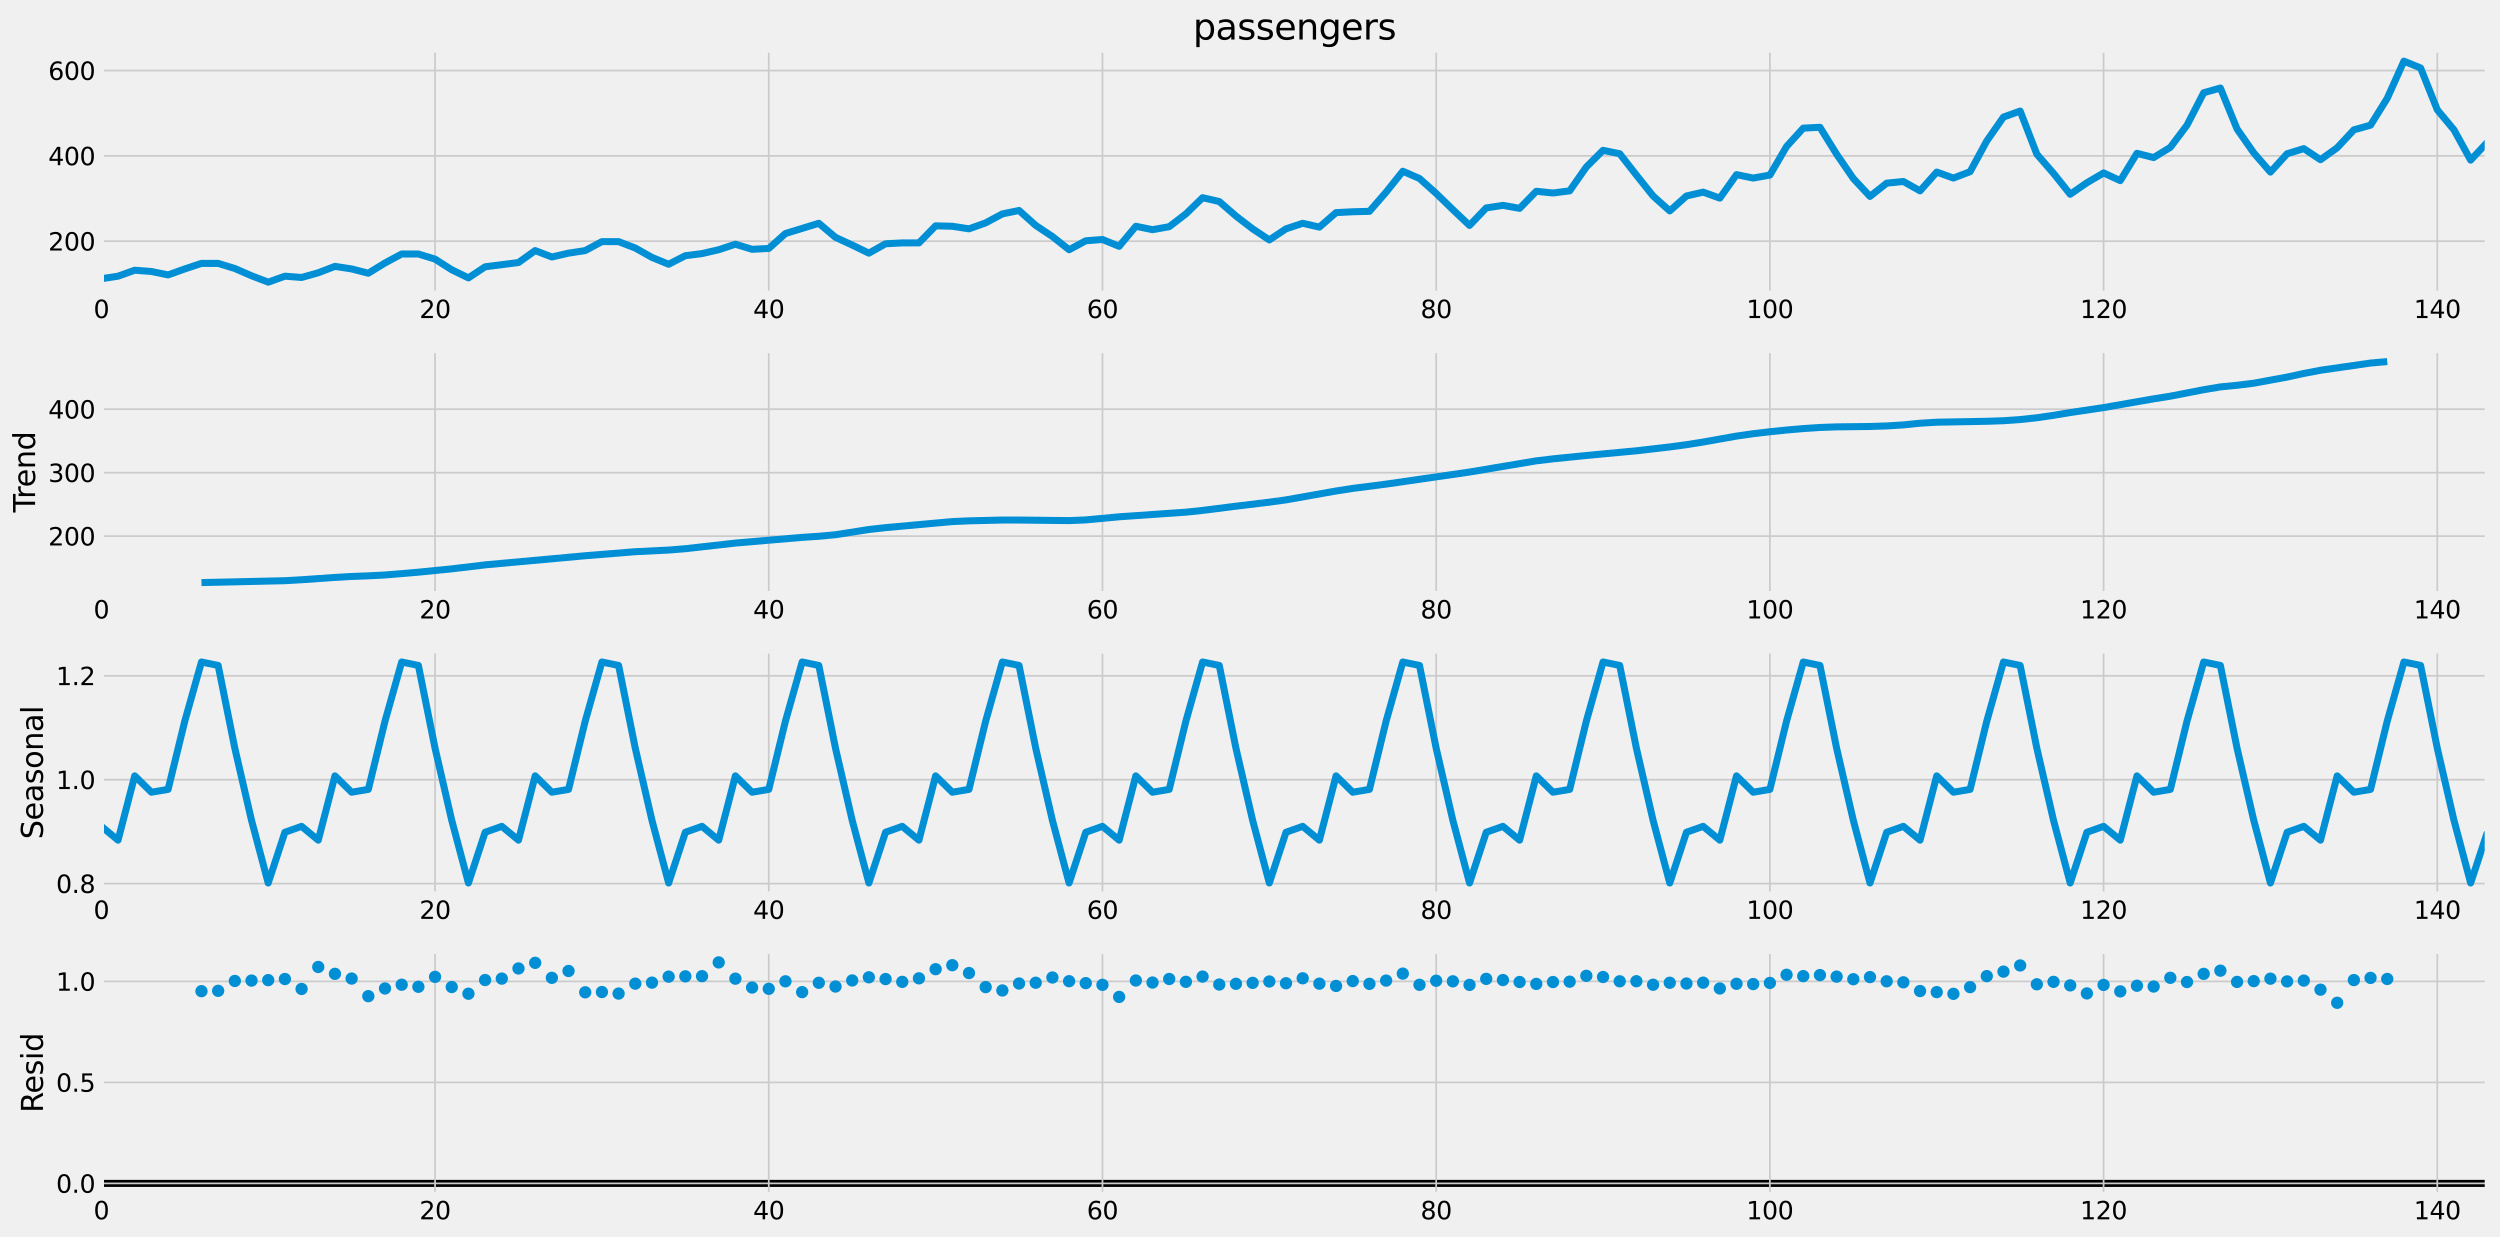 <?xml version="1.0" encoding="utf-8" standalone="no"?>
<!DOCTYPE svg PUBLIC "-//W3C//DTD SVG 1.1//EN"
  "http://www.w3.org/Graphics/SVG/1.1/DTD/svg11.dtd">
<svg xmlns:xlink="http://www.w3.org/1999/xlink" width="1422.767pt" height="704.028pt" viewBox="0 0 1422.767 704.028" xmlns="http://www.w3.org/2000/svg" version="1.1">
 <defs>
  <style type="text/css">*{stroke-linejoin: round; stroke-linecap: butt}</style>
 </defs>
 <g id="figure_1">
  <g id="patch_1">
   <path d="M 0 704.028 
L 1422.767 704.028 
L 1422.767 0 
L 0 0 
z
" style="fill: #f0f0f0"/>
  </g>
  <g id="axes_1">
   <g id="patch_2">
    <path d="M 57.682 166.868 
L 1415.567 166.868 
L 1415.567 28.518 
L 57.682 28.518 
z
" style="fill: #f0f0f0"/>
   </g>
   <g id="matplotlib.axis_1">
    <g id="xtick_1">
     <g id="line2d_1">
      <path d="M 57.682 166.868 
L 57.682 28.518 
" clip-path="url(#p5e6639da83)" style="fill: none; stroke: #cbcbcb"/>
     </g>
     <g id="line2d_2"/>
     <g id="text_1">
      <!-- 0 -->
      <g transform="translate(53.228 181.006)scale(0.14 -0.14)">
       <defs>
        <path id="DejaVuSans-30" d="M 2034 4250 
Q 1547 4250 1301 3770 
Q 1056 3291 1056 2328 
Q 1056 1369 1301 889 
Q 1547 409 2034 409 
Q 2525 409 2770 889 
Q 3016 1369 3016 2328 
Q 3016 3291 2770 3770 
Q 2525 4250 2034 4250 
z
M 2034 4750 
Q 2819 4750 3233 4129 
Q 3647 3509 3647 2328 
Q 3647 1150 3233 529 
Q 2819 -91 2034 -91 
Q 1250 -91 836 529 
Q 422 1150 422 2328 
Q 422 3509 836 4129 
Q 1250 4750 2034 4750 
z
" transform="scale(0.016)"/>
       </defs>
       <use xlink:href="#DejaVuSans-30"/>
      </g>
     </g>
    </g>
    <g id="xtick_2">
     <g id="line2d_3">
      <path d="M 247.596 166.868 
L 247.596 28.518 
" clip-path="url(#p5e6639da83)" style="fill: none; stroke: #cbcbcb"/>
     </g>
     <g id="line2d_4"/>
     <g id="text_2">
      <!-- 20 -->
      <g transform="translate(238.688 181.006)scale(0.14 -0.14)">
       <defs>
        <path id="DejaVuSans-32" d="M 1228 531 
L 3431 531 
L 3431 0 
L 469 0 
L 469 531 
Q 828 903 1448 1529 
Q 2069 2156 2228 2338 
Q 2531 2678 2651 2914 
Q 2772 3150 2772 3378 
Q 2772 3750 2511 3984 
Q 2250 4219 1831 4219 
Q 1534 4219 1204 4116 
Q 875 4013 500 3803 
L 500 4441 
Q 881 4594 1212 4672 
Q 1544 4750 1819 4750 
Q 2544 4750 2975 4387 
Q 3406 4025 3406 3419 
Q 3406 3131 3298 2873 
Q 3191 2616 2906 2266 
Q 2828 2175 2409 1742 
Q 1991 1309 1228 531 
z
" transform="scale(0.016)"/>
       </defs>
       <use xlink:href="#DejaVuSans-32"/>
       <use xlink:href="#DejaVuSans-30" x="63.623"/>
      </g>
     </g>
    </g>
    <g id="xtick_3">
     <g id="line2d_5">
      <path d="M 437.51 166.868 
L 437.51 28.518 
" clip-path="url(#p5e6639da83)" style="fill: none; stroke: #cbcbcb"/>
     </g>
     <g id="line2d_6"/>
     <g id="text_3">
      <!-- 40 -->
      <g transform="translate(428.602 181.006)scale(0.14 -0.14)">
       <defs>
        <path id="DejaVuSans-34" d="M 2419 4116 
L 825 1625 
L 2419 1625 
L 2419 4116 
z
M 2253 4666 
L 3047 4666 
L 3047 1625 
L 3713 1625 
L 3713 1100 
L 3047 1100 
L 3047 0 
L 2419 0 
L 2419 1100 
L 313 1100 
L 313 1709 
L 2253 4666 
z
" transform="scale(0.016)"/>
       </defs>
       <use xlink:href="#DejaVuSans-34"/>
       <use xlink:href="#DejaVuSans-30" x="63.623"/>
      </g>
     </g>
    </g>
    <g id="xtick_4">
     <g id="line2d_7">
      <path d="M 627.424 166.868 
L 627.424 28.518 
" clip-path="url(#p5e6639da83)" style="fill: none; stroke: #cbcbcb"/>
     </g>
     <g id="line2d_8"/>
     <g id="text_4">
      <!-- 60 -->
      <g transform="translate(618.516 181.006)scale(0.14 -0.14)">
       <defs>
        <path id="DejaVuSans-36" d="M 2113 2584 
Q 1688 2584 1439 2293 
Q 1191 2003 1191 1497 
Q 1191 994 1439 701 
Q 1688 409 2113 409 
Q 2538 409 2786 701 
Q 3034 994 3034 1497 
Q 3034 2003 2786 2293 
Q 2538 2584 2113 2584 
z
M 3366 4563 
L 3366 3988 
Q 3128 4100 2886 4159 
Q 2644 4219 2406 4219 
Q 1781 4219 1451 3797 
Q 1122 3375 1075 2522 
Q 1259 2794 1537 2939 
Q 1816 3084 2150 3084 
Q 2853 3084 3261 2657 
Q 3669 2231 3669 1497 
Q 3669 778 3244 343 
Q 2819 -91 2113 -91 
Q 1303 -91 875 529 
Q 447 1150 447 2328 
Q 447 3434 972 4092 
Q 1497 4750 2381 4750 
Q 2619 4750 2861 4703 
Q 3103 4656 3366 4563 
z
" transform="scale(0.016)"/>
       </defs>
       <use xlink:href="#DejaVuSans-36"/>
       <use xlink:href="#DejaVuSans-30" x="63.623"/>
      </g>
     </g>
    </g>
    <g id="xtick_5">
     <g id="line2d_9">
      <path d="M 817.338 166.868 
L 817.338 28.518 
" clip-path="url(#p5e6639da83)" style="fill: none; stroke: #cbcbcb"/>
     </g>
     <g id="line2d_10"/>
     <g id="text_5">
      <!-- 80 -->
      <g transform="translate(808.43 181.006)scale(0.14 -0.14)">
       <defs>
        <path id="DejaVuSans-38" d="M 2034 2216 
Q 1584 2216 1326 1975 
Q 1069 1734 1069 1313 
Q 1069 891 1326 650 
Q 1584 409 2034 409 
Q 2484 409 2743 651 
Q 3003 894 3003 1313 
Q 3003 1734 2745 1975 
Q 2488 2216 2034 2216 
z
M 1403 2484 
Q 997 2584 770 2862 
Q 544 3141 544 3541 
Q 544 4100 942 4425 
Q 1341 4750 2034 4750 
Q 2731 4750 3128 4425 
Q 3525 4100 3525 3541 
Q 3525 3141 3298 2862 
Q 3072 2584 2669 2484 
Q 3125 2378 3379 2068 
Q 3634 1759 3634 1313 
Q 3634 634 3220 271 
Q 2806 -91 2034 -91 
Q 1263 -91 848 271 
Q 434 634 434 1313 
Q 434 1759 690 2068 
Q 947 2378 1403 2484 
z
M 1172 3481 
Q 1172 3119 1398 2916 
Q 1625 2713 2034 2713 
Q 2441 2713 2670 2916 
Q 2900 3119 2900 3481 
Q 2900 3844 2670 4047 
Q 2441 4250 2034 4250 
Q 1625 4250 1398 4047 
Q 1172 3844 1172 3481 
z
" transform="scale(0.016)"/>
       </defs>
       <use xlink:href="#DejaVuSans-38"/>
       <use xlink:href="#DejaVuSans-30" x="63.623"/>
      </g>
     </g>
    </g>
    <g id="xtick_6">
     <g id="line2d_11">
      <path d="M 1007.252 166.868 
L 1007.252 28.518 
" clip-path="url(#p5e6639da83)" style="fill: none; stroke: #cbcbcb"/>
     </g>
     <g id="line2d_12"/>
     <g id="text_6">
      <!-- 100 -->
      <g transform="translate(993.89 181.006)scale(0.14 -0.14)">
       <defs>
        <path id="DejaVuSans-31" d="M 794 531 
L 1825 531 
L 1825 4091 
L 703 3866 
L 703 4441 
L 1819 4666 
L 2450 4666 
L 2450 531 
L 3481 531 
L 3481 0 
L 794 0 
L 794 531 
z
" transform="scale(0.016)"/>
       </defs>
       <use xlink:href="#DejaVuSans-31"/>
       <use xlink:href="#DejaVuSans-30" x="63.623"/>
       <use xlink:href="#DejaVuSans-30" x="127.246"/>
      </g>
     </g>
    </g>
    <g id="xtick_7">
     <g id="line2d_13">
      <path d="M 1197.166 166.868 
L 1197.166 28.518 
" clip-path="url(#p5e6639da83)" style="fill: none; stroke: #cbcbcb"/>
     </g>
     <g id="line2d_14"/>
     <g id="text_7">
      <!-- 120 -->
      <g transform="translate(1183.804 181.006)scale(0.14 -0.14)">
       <use xlink:href="#DejaVuSans-31"/>
       <use xlink:href="#DejaVuSans-32" x="63.623"/>
       <use xlink:href="#DejaVuSans-30" x="127.246"/>
      </g>
     </g>
    </g>
    <g id="xtick_8">
     <g id="line2d_15">
      <path d="M 1387.08 166.868 
L 1387.08 28.518 
" clip-path="url(#p5e6639da83)" style="fill: none; stroke: #cbcbcb"/>
     </g>
     <g id="line2d_16"/>
     <g id="text_8">
      <!-- 140 -->
      <g transform="translate(1373.718 181.006)scale(0.14 -0.14)">
       <use xlink:href="#DejaVuSans-31"/>
       <use xlink:href="#DejaVuSans-34" x="63.623"/>
       <use xlink:href="#DejaVuSans-30" x="127.246"/>
      </g>
     </g>
    </g>
   </g>
   <g id="matplotlib.axis_2">
    <g id="ytick_1">
     <g id="line2d_17">
      <path d="M 57.682 137.271 
L 1415.567 137.271 
" clip-path="url(#p5e6639da83)" style="fill: none; stroke: #cbcbcb"/>
     </g>
     <g id="line2d_18"/>
     <g id="text_9">
      <!-- 200 -->
      <g transform="translate(27.459 142.589)scale(0.14 -0.14)">
       <use xlink:href="#DejaVuSans-32"/>
       <use xlink:href="#DejaVuSans-30" x="63.623"/>
       <use xlink:href="#DejaVuSans-30" x="127.246"/>
      </g>
     </g>
    </g>
    <g id="ytick_2">
     <g id="line2d_19">
      <path d="M 57.682 88.71 
L 1415.567 88.71 
" clip-path="url(#p5e6639da83)" style="fill: none; stroke: #cbcbcb"/>
     </g>
     <g id="line2d_20"/>
     <g id="text_10">
      <!-- 400 -->
      <g transform="translate(27.459 94.029)scale(0.14 -0.14)">
       <use xlink:href="#DejaVuSans-34"/>
       <use xlink:href="#DejaVuSans-30" x="63.623"/>
       <use xlink:href="#DejaVuSans-30" x="127.246"/>
      </g>
     </g>
    </g>
    <g id="ytick_3">
     <g id="line2d_21">
      <path d="M 57.682 40.149 
L 1415.567 40.149 
" clip-path="url(#p5e6639da83)" style="fill: none; stroke: #cbcbcb"/>
     </g>
     <g id="line2d_22"/>
     <g id="text_11">
      <!-- 600 -->
      <g transform="translate(27.459 45.468)scale(0.14 -0.14)">
       <use xlink:href="#DejaVuSans-36"/>
       <use xlink:href="#DejaVuSans-30" x="63.623"/>
       <use xlink:href="#DejaVuSans-30" x="127.246"/>
      </g>
     </g>
    </g>
   </g>
   <g id="line2d_23">
    <path d="M 57.682 158.637 
L 67.177 157.181 
L 76.673 153.781 
L 86.169 154.51 
L 95.665 156.452 
L 105.16 153.053 
L 114.656 149.896 
L 124.152 149.896 
L 133.647 152.81 
L 143.143 156.938 
L 152.639 160.58 
L 162.134 157.181 
L 171.63 157.909 
L 181.126 155.238 
L 190.622 151.596 
L 200.117 153.053 
L 209.613 155.481 
L 219.109 149.654 
L 228.604 144.555 
L 238.1 144.555 
L 247.596 147.468 
L 257.091 153.538 
L 266.587 158.152 
L 276.083 151.839 
L 295.074 149.411 
L 304.57 142.612 
L 314.066 146.254 
L 323.561 144.069 
L 333.057 142.612 
L 342.553 137.513 
L 352.048 137.513 
L 361.544 141.155 
L 371.04 146.497 
L 380.536 150.382 
L 390.031 145.526 
L 399.527 144.312 
L 409.023 142.127 
L 418.518 138.97 
L 428.014 141.884 
L 437.51 141.398 
L 447.005 132.9 
L 465.997 127.073 
L 475.493 135.085 
L 484.988 139.456 
L 494.484 144.069 
L 503.98 138.727 
L 513.475 138.242 
L 522.971 138.242 
L 532.467 128.53 
L 541.962 128.772 
L 551.458 130.229 
L 560.954 126.83 
L 570.45 121.731 
L 579.945 119.789 
L 589.441 128.287 
L 598.937 134.6 
L 608.432 142.127 
L 617.928 137.028 
L 627.424 136.299 
L 636.919 140.184 
L 646.415 128.772 
L 655.911 130.715 
L 665.407 129.015 
L 674.902 121.731 
L 684.398 112.505 
L 693.894 114.69 
L 703.389 122.945 
L 712.885 130.229 
L 722.381 136.542 
L 731.876 130.229 
L 741.372 127.073 
L 750.868 129.258 
L 760.363 121.003 
L 769.859 120.517 
L 779.355 120.274 
L 788.851 109.348 
L 798.346 97.451 
L 807.842 101.578 
L 817.338 110.076 
L 826.833 119.303 
L 836.329 128.287 
L 845.825 118.332 
L 855.32 116.875 
L 864.816 118.575 
L 874.312 108.862 
L 883.808 109.834 
L 893.303 108.62 
L 902.799 95.023 
L 912.295 85.553 
L 921.79 87.496 
L 931.286 99.636 
L 940.782 111.533 
L 950.277 120.031 
L 959.773 111.533 
L 969.269 109.348 
L 978.765 112.747 
L 988.26 99.393 
L 997.756 101.336 
L 1007.252 99.636 
L 1016.747 83.368 
L 1026.243 72.927 
L 1035.739 72.442 
L 1045.234 87.738 
L 1054.73 101.578 
L 1064.226 111.776 
L 1073.722 104.249 
L 1083.217 103.278 
L 1092.713 108.62 
L 1102.209 97.936 
L 1111.704 101.336 
L 1121.2 97.693 
L 1130.696 80.212 
L 1140.191 66.614 
L 1149.687 63.215 
L 1159.183 87.738 
L 1168.679 98.665 
L 1178.174 110.562 
L 1187.67 104.006 
L 1197.166 98.422 
L 1206.661 102.792 
L 1216.157 87.253 
L 1225.653 89.681 
L 1235.148 83.854 
L 1244.644 71.228 
L 1254.14 52.775 
L 1263.636 50.104 
L 1273.131 73.413 
L 1282.627 87.01 
L 1292.123 97.936 
L 1301.618 87.496 
L 1311.114 84.582 
L 1320.61 90.895 
L 1330.105 84.096 
L 1339.601 73.899 
L 1349.097 71.228 
L 1358.593 55.931 
L 1368.088 34.807 
L 1377.584 38.692 
L 1387.08 62.487 
L 1396.575 73.899 
L 1406.071 91.138 
L 1415.567 80.94 
L 1415.567 80.94 
" clip-path="url(#p5e6639da83)" style="fill: none; stroke: #008fd5; stroke-width: 4"/>
   </g>
   <g id="patch_3">
    <path d="M 57.682 166.868 
L 57.682 28.518 
" style="fill: none; stroke: #f0f0f0; stroke-width: 3; stroke-linejoin: miter; stroke-linecap: square"/>
   </g>
   <g id="patch_4">
    <path d="M 1415.567 166.868 
L 1415.567 28.518 
" style="fill: none; stroke: #f0f0f0; stroke-width: 3; stroke-linejoin: miter; stroke-linecap: square"/>
   </g>
   <g id="patch_5">
    <path d="M 57.682 166.868 
L 1415.567 166.868 
" style="fill: none; stroke: #f0f0f0; stroke-width: 3; stroke-linejoin: miter; stroke-linecap: square"/>
   </g>
   <g id="patch_6">
    <path d="M 57.682 28.518 
L 1415.567 28.518 
" style="fill: none; stroke: #f0f0f0; stroke-width: 3; stroke-linejoin: miter; stroke-linecap: square"/>
   </g>
   <g id="text_12">
    <!-- passengers -->
    <g transform="translate(678.959 22.518)scale(0.202 -0.202)">
     <defs>
      <path id="DejaVuSans-70" d="M 1159 525 
L 1159 -1331 
L 581 -1331 
L 581 3500 
L 1159 3500 
L 1159 2969 
Q 1341 3281 1617 3432 
Q 1894 3584 2278 3584 
Q 2916 3584 3314 3078 
Q 3713 2572 3713 1747 
Q 3713 922 3314 415 
Q 2916 -91 2278 -91 
Q 1894 -91 1617 61 
Q 1341 213 1159 525 
z
M 3116 1747 
Q 3116 2381 2855 2742 
Q 2594 3103 2138 3103 
Q 1681 3103 1420 2742 
Q 1159 2381 1159 1747 
Q 1159 1113 1420 752 
Q 1681 391 2138 391 
Q 2594 391 2855 752 
Q 3116 1113 3116 1747 
z
" transform="scale(0.016)"/>
      <path id="DejaVuSans-61" d="M 2194 1759 
Q 1497 1759 1228 1600 
Q 959 1441 959 1056 
Q 959 750 1161 570 
Q 1363 391 1709 391 
Q 2188 391 2477 730 
Q 2766 1069 2766 1631 
L 2766 1759 
L 2194 1759 
z
M 3341 1997 
L 3341 0 
L 2766 0 
L 2766 531 
Q 2569 213 2275 61 
Q 1981 -91 1556 -91 
Q 1019 -91 701 211 
Q 384 513 384 1019 
Q 384 1609 779 1909 
Q 1175 2209 1959 2209 
L 2766 2209 
L 2766 2266 
Q 2766 2663 2505 2880 
Q 2244 3097 1772 3097 
Q 1472 3097 1187 3025 
Q 903 2953 641 2809 
L 641 3341 
Q 956 3463 1253 3523 
Q 1550 3584 1831 3584 
Q 2591 3584 2966 3190 
Q 3341 2797 3341 1997 
z
" transform="scale(0.016)"/>
      <path id="DejaVuSans-73" d="M 2834 3397 
L 2834 2853 
Q 2591 2978 2328 3040 
Q 2066 3103 1784 3103 
Q 1356 3103 1142 2972 
Q 928 2841 928 2578 
Q 928 2378 1081 2264 
Q 1234 2150 1697 2047 
L 1894 2003 
Q 2506 1872 2764 1633 
Q 3022 1394 3022 966 
Q 3022 478 2636 193 
Q 2250 -91 1575 -91 
Q 1294 -91 989 -36 
Q 684 19 347 128 
L 347 722 
Q 666 556 975 473 
Q 1284 391 1588 391 
Q 1994 391 2212 530 
Q 2431 669 2431 922 
Q 2431 1156 2273 1281 
Q 2116 1406 1581 1522 
L 1381 1569 
Q 847 1681 609 1914 
Q 372 2147 372 2553 
Q 372 3047 722 3315 
Q 1072 3584 1716 3584 
Q 2034 3584 2315 3537 
Q 2597 3491 2834 3397 
z
" transform="scale(0.016)"/>
      <path id="DejaVuSans-65" d="M 3597 1894 
L 3597 1613 
L 953 1613 
Q 991 1019 1311 708 
Q 1631 397 2203 397 
Q 2534 397 2845 478 
Q 3156 559 3463 722 
L 3463 178 
Q 3153 47 2828 -22 
Q 2503 -91 2169 -91 
Q 1331 -91 842 396 
Q 353 884 353 1716 
Q 353 2575 817 3079 
Q 1281 3584 2069 3584 
Q 2775 3584 3186 3129 
Q 3597 2675 3597 1894 
z
M 3022 2063 
Q 3016 2534 2758 2815 
Q 2500 3097 2075 3097 
Q 1594 3097 1305 2825 
Q 1016 2553 972 2059 
L 3022 2063 
z
" transform="scale(0.016)"/>
      <path id="DejaVuSans-6e" d="M 3513 2113 
L 3513 0 
L 2938 0 
L 2938 2094 
Q 2938 2591 2744 2837 
Q 2550 3084 2163 3084 
Q 1697 3084 1428 2787 
Q 1159 2491 1159 1978 
L 1159 0 
L 581 0 
L 581 3500 
L 1159 3500 
L 1159 2956 
Q 1366 3272 1645 3428 
Q 1925 3584 2291 3584 
Q 2894 3584 3203 3211 
Q 3513 2838 3513 2113 
z
" transform="scale(0.016)"/>
      <path id="DejaVuSans-67" d="M 2906 1791 
Q 2906 2416 2648 2759 
Q 2391 3103 1925 3103 
Q 1463 3103 1205 2759 
Q 947 2416 947 1791 
Q 947 1169 1205 825 
Q 1463 481 1925 481 
Q 2391 481 2648 825 
Q 2906 1169 2906 1791 
z
M 3481 434 
Q 3481 -459 3084 -895 
Q 2688 -1331 1869 -1331 
Q 1566 -1331 1297 -1286 
Q 1028 -1241 775 -1147 
L 775 -588 
Q 1028 -725 1275 -790 
Q 1522 -856 1778 -856 
Q 2344 -856 2625 -561 
Q 2906 -266 2906 331 
L 2906 616 
Q 2728 306 2450 153 
Q 2172 0 1784 0 
Q 1141 0 747 490 
Q 353 981 353 1791 
Q 353 2603 747 3093 
Q 1141 3584 1784 3584 
Q 2172 3584 2450 3431 
Q 2728 3278 2906 2969 
L 2906 3500 
L 3481 3500 
L 3481 434 
z
" transform="scale(0.016)"/>
      <path id="DejaVuSans-72" d="M 2631 2963 
Q 2534 3019 2420 3045 
Q 2306 3072 2169 3072 
Q 1681 3072 1420 2755 
Q 1159 2438 1159 1844 
L 1159 0 
L 581 0 
L 581 3500 
L 1159 3500 
L 1159 2956 
Q 1341 3275 1631 3429 
Q 1922 3584 2338 3584 
Q 2397 3584 2469 3576 
Q 2541 3569 2628 3553 
L 2631 2963 
z
" transform="scale(0.016)"/>
     </defs>
     <use xlink:href="#DejaVuSans-70"/>
     <use xlink:href="#DejaVuSans-61" x="63.477"/>
     <use xlink:href="#DejaVuSans-73" x="124.756"/>
     <use xlink:href="#DejaVuSans-73" x="176.855"/>
     <use xlink:href="#DejaVuSans-65" x="228.955"/>
     <use xlink:href="#DejaVuSans-6e" x="290.479"/>
     <use xlink:href="#DejaVuSans-67" x="353.857"/>
     <use xlink:href="#DejaVuSans-65" x="417.334"/>
     <use xlink:href="#DejaVuSans-72" x="478.857"/>
     <use xlink:href="#DejaVuSans-73" x="519.971"/>
    </g>
   </g>
  </g>
  <g id="axes_2">
   <g id="patch_7">
    <path d="M 57.682 337.838 
L 1415.567 337.838 
L 1415.567 199.488 
L 57.682 199.488 
z
" style="fill: #f0f0f0"/>
   </g>
   <g id="matplotlib.axis_3">
    <g id="xtick_9">
     <g id="line2d_24">
      <path d="M 57.682 337.838 
L 57.682 199.488 
" clip-path="url(#p18d4d63d33)" style="fill: none; stroke: #cbcbcb"/>
     </g>
     <g id="line2d_25"/>
     <g id="text_13">
      <!-- 0 -->
      <g transform="translate(53.228 351.976)scale(0.14 -0.14)">
       <use xlink:href="#DejaVuSans-30"/>
      </g>
     </g>
    </g>
    <g id="xtick_10">
     <g id="line2d_26">
      <path d="M 247.596 337.838 
L 247.596 199.488 
" clip-path="url(#p18d4d63d33)" style="fill: none; stroke: #cbcbcb"/>
     </g>
     <g id="line2d_27"/>
     <g id="text_14">
      <!-- 20 -->
      <g transform="translate(238.688 351.976)scale(0.14 -0.14)">
       <use xlink:href="#DejaVuSans-32"/>
       <use xlink:href="#DejaVuSans-30" x="63.623"/>
      </g>
     </g>
    </g>
    <g id="xtick_11">
     <g id="line2d_28">
      <path d="M 437.51 337.838 
L 437.51 199.488 
" clip-path="url(#p18d4d63d33)" style="fill: none; stroke: #cbcbcb"/>
     </g>
     <g id="line2d_29"/>
     <g id="text_15">
      <!-- 40 -->
      <g transform="translate(428.602 351.976)scale(0.14 -0.14)">
       <use xlink:href="#DejaVuSans-34"/>
       <use xlink:href="#DejaVuSans-30" x="63.623"/>
      </g>
     </g>
    </g>
    <g id="xtick_12">
     <g id="line2d_30">
      <path d="M 627.424 337.838 
L 627.424 199.488 
" clip-path="url(#p18d4d63d33)" style="fill: none; stroke: #cbcbcb"/>
     </g>
     <g id="line2d_31"/>
     <g id="text_16">
      <!-- 60 -->
      <g transform="translate(618.516 351.976)scale(0.14 -0.14)">
       <use xlink:href="#DejaVuSans-36"/>
       <use xlink:href="#DejaVuSans-30" x="63.623"/>
      </g>
     </g>
    </g>
    <g id="xtick_13">
     <g id="line2d_32">
      <path d="M 817.338 337.838 
L 817.338 199.488 
" clip-path="url(#p18d4d63d33)" style="fill: none; stroke: #cbcbcb"/>
     </g>
     <g id="line2d_33"/>
     <g id="text_17">
      <!-- 80 -->
      <g transform="translate(808.43 351.976)scale(0.14 -0.14)">
       <use xlink:href="#DejaVuSans-38"/>
       <use xlink:href="#DejaVuSans-30" x="63.623"/>
      </g>
     </g>
    </g>
    <g id="xtick_14">
     <g id="line2d_34">
      <path d="M 1007.252 337.838 
L 1007.252 199.488 
" clip-path="url(#p18d4d63d33)" style="fill: none; stroke: #cbcbcb"/>
     </g>
     <g id="line2d_35"/>
     <g id="text_18">
      <!-- 100 -->
      <g transform="translate(993.89 351.976)scale(0.14 -0.14)">
       <use xlink:href="#DejaVuSans-31"/>
       <use xlink:href="#DejaVuSans-30" x="63.623"/>
       <use xlink:href="#DejaVuSans-30" x="127.246"/>
      </g>
     </g>
    </g>
    <g id="xtick_15">
     <g id="line2d_36">
      <path d="M 1197.166 337.838 
L 1197.166 199.488 
" clip-path="url(#p18d4d63d33)" style="fill: none; stroke: #cbcbcb"/>
     </g>
     <g id="line2d_37"/>
     <g id="text_19">
      <!-- 120 -->
      <g transform="translate(1183.804 351.976)scale(0.14 -0.14)">
       <use xlink:href="#DejaVuSans-31"/>
       <use xlink:href="#DejaVuSans-32" x="63.623"/>
       <use xlink:href="#DejaVuSans-30" x="127.246"/>
      </g>
     </g>
    </g>
    <g id="xtick_16">
     <g id="line2d_38">
      <path d="M 1387.08 337.838 
L 1387.08 199.488 
" clip-path="url(#p18d4d63d33)" style="fill: none; stroke: #cbcbcb"/>
     </g>
     <g id="line2d_39"/>
     <g id="text_20">
      <!-- 140 -->
      <g transform="translate(1373.718 351.976)scale(0.14 -0.14)">
       <use xlink:href="#DejaVuSans-31"/>
       <use xlink:href="#DejaVuSans-34" x="63.623"/>
       <use xlink:href="#DejaVuSans-30" x="127.246"/>
      </g>
     </g>
    </g>
   </g>
   <g id="matplotlib.axis_4">
    <g id="ytick_4">
     <g id="line2d_40">
      <path d="M 57.682 305.11 
L 1415.567 305.11 
" clip-path="url(#p18d4d63d33)" style="fill: none; stroke: #cbcbcb"/>
     </g>
     <g id="line2d_41"/>
     <g id="text_21">
      <!-- 200 -->
      <g transform="translate(27.459 310.429)scale(0.14 -0.14)">
       <use xlink:href="#DejaVuSans-32"/>
       <use xlink:href="#DejaVuSans-30" x="63.623"/>
       <use xlink:href="#DejaVuSans-30" x="127.246"/>
      </g>
     </g>
    </g>
    <g id="ytick_5">
     <g id="line2d_42">
      <path d="M 57.682 268.995 
L 1415.567 268.995 
" clip-path="url(#p18d4d63d33)" style="fill: none; stroke: #cbcbcb"/>
     </g>
     <g id="line2d_43"/>
     <g id="text_22">
      <!-- 300 -->
      <g transform="translate(27.459 274.313)scale(0.14 -0.14)">
       <defs>
        <path id="DejaVuSans-33" d="M 2597 2516 
Q 3050 2419 3304 2112 
Q 3559 1806 3559 1356 
Q 3559 666 3084 287 
Q 2609 -91 1734 -91 
Q 1441 -91 1130 -33 
Q 819 25 488 141 
L 488 750 
Q 750 597 1062 519 
Q 1375 441 1716 441 
Q 2309 441 2620 675 
Q 2931 909 2931 1356 
Q 2931 1769 2642 2001 
Q 2353 2234 1838 2234 
L 1294 2234 
L 1294 2753 
L 1863 2753 
Q 2328 2753 2575 2939 
Q 2822 3125 2822 3475 
Q 2822 3834 2567 4026 
Q 2313 4219 1838 4219 
Q 1578 4219 1281 4162 
Q 984 4106 628 3988 
L 628 4550 
Q 988 4650 1302 4700 
Q 1616 4750 1894 4750 
Q 2613 4750 3031 4423 
Q 3450 4097 3450 3541 
Q 3450 3153 3228 2886 
Q 3006 2619 2597 2516 
z
" transform="scale(0.016)"/>
       </defs>
       <use xlink:href="#DejaVuSans-33"/>
       <use xlink:href="#DejaVuSans-30" x="63.623"/>
       <use xlink:href="#DejaVuSans-30" x="127.246"/>
      </g>
     </g>
    </g>
    <g id="ytick_6">
     <g id="line2d_44">
      <path d="M 57.682 232.879 
L 1415.567 232.879 
" clip-path="url(#p18d4d63d33)" style="fill: none; stroke: #cbcbcb"/>
     </g>
     <g id="line2d_45"/>
     <g id="text_23">
      <!-- 400 -->
      <g transform="translate(27.459 238.198)scale(0.14 -0.14)">
       <use xlink:href="#DejaVuSans-34"/>
       <use xlink:href="#DejaVuSans-30" x="63.623"/>
       <use xlink:href="#DejaVuSans-30" x="127.246"/>
      </g>
     </g>
    </g>
    <g id="text_24">
     <!-- Trend -->
     <g transform="translate(19.965 291.644)rotate(-90)scale(0.168 -0.168)">
      <defs>
       <path id="DejaVuSans-54" d="M -19 4666 
L 3928 4666 
L 3928 4134 
L 2272 4134 
L 2272 0 
L 1638 0 
L 1638 4134 
L -19 4134 
L -19 4666 
z
" transform="scale(0.016)"/>
       <path id="DejaVuSans-64" d="M 2906 2969 
L 2906 4863 
L 3481 4863 
L 3481 0 
L 2906 0 
L 2906 525 
Q 2725 213 2448 61 
Q 2172 -91 1784 -91 
Q 1150 -91 751 415 
Q 353 922 353 1747 
Q 353 2572 751 3078 
Q 1150 3584 1784 3584 
Q 2172 3584 2448 3432 
Q 2725 3281 2906 2969 
z
M 947 1747 
Q 947 1113 1208 752 
Q 1469 391 1925 391 
Q 2381 391 2643 752 
Q 2906 1113 2906 1747 
Q 2906 2381 2643 2742 
Q 2381 3103 1925 3103 
Q 1469 3103 1208 2742 
Q 947 2381 947 1747 
z
" transform="scale(0.016)"/>
      </defs>
      <use xlink:href="#DejaVuSans-54"/>
      <use xlink:href="#DejaVuSans-72" x="46.334"/>
      <use xlink:href="#DejaVuSans-65" x="85.197"/>
      <use xlink:href="#DejaVuSans-6e" x="146.721"/>
      <use xlink:href="#DejaVuSans-64" x="210.1"/>
     </g>
    </g>
   </g>
   <g id="line2d_46">
    <path d="M 114.656 331.55 
L 133.647 331.128 
L 162.134 330.481 
L 171.63 329.94 
L 190.622 328.615 
L 200.117 328.074 
L 209.613 327.713 
L 219.109 327.231 
L 238.1 325.636 
L 257.091 323.74 
L 276.083 321.468 
L 333.057 316.276 
L 361.544 313.974 
L 380.536 313.041 
L 390.031 312.273 
L 418.518 309.068 
L 456.501 305.817 
L 465.997 305.2 
L 475.493 304.313 
L 494.484 301.348 
L 503.98 300.28 
L 541.962 296.834 
L 551.458 296.412 
L 570.45 295.961 
L 579.945 295.961 
L 608.432 296.277 
L 617.928 295.886 
L 636.919 294.11 
L 674.902 291.476 
L 684.398 290.483 
L 703.389 288.076 
L 722.381 285.788 
L 731.876 284.479 
L 760.363 279.423 
L 769.859 277.948 
L 788.851 275.51 
L 836.329 268.633 
L 874.312 262.268 
L 883.808 261.139 
L 902.799 259.213 
L 931.286 256.55 
L 950.277 254.353 
L 959.773 253.074 
L 969.269 251.569 
L 988.26 248.183 
L 997.756 246.829 
L 1007.252 245.7 
L 1016.747 244.737 
L 1026.243 243.909 
L 1035.739 243.277 
L 1045.234 242.931 
L 1064.226 242.72 
L 1073.722 242.404 
L 1083.217 241.817 
L 1092.713 240.854 
L 1102.209 240.283 
L 1130.696 239.756 
L 1140.191 239.44 
L 1149.687 238.778 
L 1159.183 237.754 
L 1168.679 236.37 
L 1178.174 234.79 
L 1197.166 231.961 
L 1225.653 226.98 
L 1235.148 225.475 
L 1254.14 221.788 
L 1263.636 220.193 
L 1273.131 219.26 
L 1282.627 218.087 
L 1301.618 214.595 
L 1311.114 212.534 
L 1320.61 210.713 
L 1349.097 206.605 
L 1358.593 205.777 
L 1358.593 205.777 
" clip-path="url(#p18d4d63d33)" style="fill: none; stroke: #008fd5; stroke-width: 4"/>
   </g>
   <g id="patch_8">
    <path d="M 57.682 337.838 
L 57.682 199.488 
" style="fill: none; stroke: #f0f0f0; stroke-width: 3; stroke-linejoin: miter; stroke-linecap: square"/>
   </g>
   <g id="patch_9">
    <path d="M 1415.567 337.838 
L 1415.567 199.488 
" style="fill: none; stroke: #f0f0f0; stroke-width: 3; stroke-linejoin: miter; stroke-linecap: square"/>
   </g>
   <g id="patch_10">
    <path d="M 57.682 337.838 
L 1415.567 337.838 
" style="fill: none; stroke: #f0f0f0; stroke-width: 3; stroke-linejoin: miter; stroke-linecap: square"/>
   </g>
   <g id="patch_11">
    <path d="M 57.682 199.488 
L 1415.567 199.488 
" style="fill: none; stroke: #f0f0f0; stroke-width: 3; stroke-linejoin: miter; stroke-linecap: square"/>
   </g>
  </g>
  <g id="axes_3">
   <g id="patch_12">
    <path d="M 57.682 508.808 
L 1415.567 508.808 
L 1415.567 370.458 
L 57.682 370.458 
z
" style="fill: #f0f0f0"/>
   </g>
   <g id="matplotlib.axis_5">
    <g id="xtick_17">
     <g id="line2d_47">
      <path d="M 57.682 508.808 
L 57.682 370.458 
" clip-path="url(#p9c5af142f4)" style="fill: none; stroke: #cbcbcb"/>
     </g>
     <g id="line2d_48"/>
     <g id="text_25">
      <!-- 0 -->
      <g transform="translate(53.228 522.946)scale(0.14 -0.14)">
       <use xlink:href="#DejaVuSans-30"/>
      </g>
     </g>
    </g>
    <g id="xtick_18">
     <g id="line2d_49">
      <path d="M 247.596 508.808 
L 247.596 370.458 
" clip-path="url(#p9c5af142f4)" style="fill: none; stroke: #cbcbcb"/>
     </g>
     <g id="line2d_50"/>
     <g id="text_26">
      <!-- 20 -->
      <g transform="translate(238.688 522.946)scale(0.14 -0.14)">
       <use xlink:href="#DejaVuSans-32"/>
       <use xlink:href="#DejaVuSans-30" x="63.623"/>
      </g>
     </g>
    </g>
    <g id="xtick_19">
     <g id="line2d_51">
      <path d="M 437.51 508.808 
L 437.51 370.458 
" clip-path="url(#p9c5af142f4)" style="fill: none; stroke: #cbcbcb"/>
     </g>
     <g id="line2d_52"/>
     <g id="text_27">
      <!-- 40 -->
      <g transform="translate(428.602 522.946)scale(0.14 -0.14)">
       <use xlink:href="#DejaVuSans-34"/>
       <use xlink:href="#DejaVuSans-30" x="63.623"/>
      </g>
     </g>
    </g>
    <g id="xtick_20">
     <g id="line2d_53">
      <path d="M 627.424 508.808 
L 627.424 370.458 
" clip-path="url(#p9c5af142f4)" style="fill: none; stroke: #cbcbcb"/>
     </g>
     <g id="line2d_54"/>
     <g id="text_28">
      <!-- 60 -->
      <g transform="translate(618.516 522.946)scale(0.14 -0.14)">
       <use xlink:href="#DejaVuSans-36"/>
       <use xlink:href="#DejaVuSans-30" x="63.623"/>
      </g>
     </g>
    </g>
    <g id="xtick_21">
     <g id="line2d_55">
      <path d="M 817.338 508.808 
L 817.338 370.458 
" clip-path="url(#p9c5af142f4)" style="fill: none; stroke: #cbcbcb"/>
     </g>
     <g id="line2d_56"/>
     <g id="text_29">
      <!-- 80 -->
      <g transform="translate(808.43 522.946)scale(0.14 -0.14)">
       <use xlink:href="#DejaVuSans-38"/>
       <use xlink:href="#DejaVuSans-30" x="63.623"/>
      </g>
     </g>
    </g>
    <g id="xtick_22">
     <g id="line2d_57">
      <path d="M 1007.252 508.808 
L 1007.252 370.458 
" clip-path="url(#p9c5af142f4)" style="fill: none; stroke: #cbcbcb"/>
     </g>
     <g id="line2d_58"/>
     <g id="text_30">
      <!-- 100 -->
      <g transform="translate(993.89 522.946)scale(0.14 -0.14)">
       <use xlink:href="#DejaVuSans-31"/>
       <use xlink:href="#DejaVuSans-30" x="63.623"/>
       <use xlink:href="#DejaVuSans-30" x="127.246"/>
      </g>
     </g>
    </g>
    <g id="xtick_23">
     <g id="line2d_59">
      <path d="M 1197.166 508.808 
L 1197.166 370.458 
" clip-path="url(#p9c5af142f4)" style="fill: none; stroke: #cbcbcb"/>
     </g>
     <g id="line2d_60"/>
     <g id="text_31">
      <!-- 120 -->
      <g transform="translate(1183.804 522.946)scale(0.14 -0.14)">
       <use xlink:href="#DejaVuSans-31"/>
       <use xlink:href="#DejaVuSans-32" x="63.623"/>
       <use xlink:href="#DejaVuSans-30" x="127.246"/>
      </g>
     </g>
    </g>
    <g id="xtick_24">
     <g id="line2d_61">
      <path d="M 1387.08 508.808 
L 1387.08 370.458 
" clip-path="url(#p9c5af142f4)" style="fill: none; stroke: #cbcbcb"/>
     </g>
     <g id="line2d_62"/>
     <g id="text_32">
      <!-- 140 -->
      <g transform="translate(1373.718 522.946)scale(0.14 -0.14)">
       <use xlink:href="#DejaVuSans-31"/>
       <use xlink:href="#DejaVuSans-34" x="63.623"/>
       <use xlink:href="#DejaVuSans-30" x="127.246"/>
      </g>
     </g>
    </g>
   </g>
   <g id="matplotlib.axis_6">
    <g id="ytick_7">
     <g id="line2d_63">
      <path d="M 57.682 502.868 
L 1415.567 502.868 
" clip-path="url(#p9c5af142f4)" style="fill: none; stroke: #cbcbcb"/>
     </g>
     <g id="line2d_64"/>
     <g id="text_33">
      <!-- 0.8 -->
      <g transform="translate(31.917 508.187)scale(0.14 -0.14)">
       <defs>
        <path id="DejaVuSans-2e" d="M 684 794 
L 1344 794 
L 1344 0 
L 684 0 
L 684 794 
z
" transform="scale(0.016)"/>
       </defs>
       <use xlink:href="#DejaVuSans-30"/>
       <use xlink:href="#DejaVuSans-2e" x="63.623"/>
       <use xlink:href="#DejaVuSans-38" x="95.41"/>
      </g>
     </g>
    </g>
    <g id="ytick_8">
     <g id="line2d_65">
      <path d="M 57.682 443.733 
L 1415.567 443.733 
" clip-path="url(#p9c5af142f4)" style="fill: none; stroke: #cbcbcb"/>
     </g>
     <g id="line2d_66"/>
     <g id="text_34">
      <!-- 1.0 -->
      <g transform="translate(31.917 449.052)scale(0.14 -0.14)">
       <use xlink:href="#DejaVuSans-31"/>
       <use xlink:href="#DejaVuSans-2e" x="63.623"/>
       <use xlink:href="#DejaVuSans-30" x="95.41"/>
      </g>
     </g>
    </g>
    <g id="ytick_9">
     <g id="line2d_67">
      <path d="M 57.682 384.599 
L 1415.567 384.599 
" clip-path="url(#p9c5af142f4)" style="fill: none; stroke: #cbcbcb"/>
     </g>
     <g id="line2d_68"/>
     <g id="text_35">
      <!-- 1.2 -->
      <g transform="translate(31.917 389.918)scale(0.14 -0.14)">
       <use xlink:href="#DejaVuSans-31"/>
       <use xlink:href="#DejaVuSans-2e" x="63.623"/>
       <use xlink:href="#DejaVuSans-32" x="95.41"/>
      </g>
     </g>
    </g>
    <g id="text_36">
     <!-- Seasonal -->
     <g transform="translate(24.424 477.603)rotate(-90)scale(0.168 -0.168)">
      <defs>
       <path id="DejaVuSans-53" d="M 3425 4513 
L 3425 3897 
Q 3066 4069 2747 4153 
Q 2428 4238 2131 4238 
Q 1616 4238 1336 4038 
Q 1056 3838 1056 3469 
Q 1056 3159 1242 3001 
Q 1428 2844 1947 2747 
L 2328 2669 
Q 3034 2534 3370 2195 
Q 3706 1856 3706 1288 
Q 3706 609 3251 259 
Q 2797 -91 1919 -91 
Q 1588 -91 1214 -16 
Q 841 59 441 206 
L 441 856 
Q 825 641 1194 531 
Q 1563 422 1919 422 
Q 2459 422 2753 634 
Q 3047 847 3047 1241 
Q 3047 1584 2836 1778 
Q 2625 1972 2144 2069 
L 1759 2144 
Q 1053 2284 737 2584 
Q 422 2884 422 3419 
Q 422 4038 858 4394 
Q 1294 4750 2059 4750 
Q 2388 4750 2728 4690 
Q 3069 4631 3425 4513 
z
" transform="scale(0.016)"/>
       <path id="DejaVuSans-6f" d="M 1959 3097 
Q 1497 3097 1228 2736 
Q 959 2375 959 1747 
Q 959 1119 1226 758 
Q 1494 397 1959 397 
Q 2419 397 2687 759 
Q 2956 1122 2956 1747 
Q 2956 2369 2687 2733 
Q 2419 3097 1959 3097 
z
M 1959 3584 
Q 2709 3584 3137 3096 
Q 3566 2609 3566 1747 
Q 3566 888 3137 398 
Q 2709 -91 1959 -91 
Q 1206 -91 779 398 
Q 353 888 353 1747 
Q 353 2609 779 3096 
Q 1206 3584 1959 3584 
z
" transform="scale(0.016)"/>
       <path id="DejaVuSans-6c" d="M 603 4863 
L 1178 4863 
L 1178 0 
L 603 0 
L 603 4863 
z
" transform="scale(0.016)"/>
      </defs>
      <use xlink:href="#DejaVuSans-53"/>
      <use xlink:href="#DejaVuSans-65" x="63.477"/>
      <use xlink:href="#DejaVuSans-61" x="125"/>
      <use xlink:href="#DejaVuSans-73" x="186.279"/>
      <use xlink:href="#DejaVuSans-6f" x="238.379"/>
      <use xlink:href="#DejaVuSans-6e" x="299.561"/>
      <use xlink:href="#DejaVuSans-61" x="362.939"/>
      <use xlink:href="#DejaVuSans-6c" x="424.219"/>
     </g>
    </g>
   </g>
   <g id="line2d_69">
    <path d="M 57.682 470.276 
L 67.177 478.142 
L 76.673 441.555 
L 86.169 450.857 
L 95.665 449.24 
L 105.16 410.389 
L 114.656 376.747 
L 124.152 378.712 
L 133.647 425.848 
L 143.143 466.868 
L 152.639 502.52 
L 162.134 473.648 
L 171.63 470.276 
L 181.126 478.142 
L 190.622 441.555 
L 200.117 450.857 
L 209.613 449.24 
L 219.109 410.389 
L 228.604 376.747 
L 238.1 378.712 
L 247.596 425.848 
L 257.091 466.868 
L 266.587 502.52 
L 276.083 473.648 
L 285.579 470.276 
L 295.074 478.142 
L 304.57 441.555 
L 314.066 450.857 
L 323.561 449.24 
L 333.057 410.389 
L 342.553 376.747 
L 352.048 378.712 
L 361.544 425.848 
L 371.04 466.868 
L 380.536 502.52 
L 390.031 473.648 
L 399.527 470.276 
L 409.023 478.142 
L 418.518 441.555 
L 428.014 450.857 
L 437.51 449.24 
L 447.005 410.389 
L 456.501 376.747 
L 465.997 378.712 
L 475.493 425.848 
L 484.988 466.868 
L 494.484 502.52 
L 503.98 473.648 
L 513.475 470.276 
L 522.971 478.142 
L 532.467 441.555 
L 541.962 450.857 
L 551.458 449.24 
L 560.954 410.389 
L 570.45 376.747 
L 579.945 378.712 
L 589.441 425.848 
L 598.937 466.868 
L 608.432 502.52 
L 617.928 473.648 
L 627.424 470.276 
L 636.919 478.142 
L 646.415 441.555 
L 655.911 450.857 
L 665.407 449.24 
L 674.902 410.389 
L 684.398 376.747 
L 693.894 378.712 
L 703.389 425.848 
L 712.885 466.868 
L 722.381 502.52 
L 731.876 473.648 
L 741.372 470.276 
L 750.868 478.142 
L 760.363 441.555 
L 769.859 450.857 
L 779.355 449.24 
L 788.851 410.389 
L 798.346 376.747 
L 807.842 378.712 
L 817.338 425.848 
L 826.833 466.868 
L 836.329 502.52 
L 845.825 473.648 
L 855.32 470.276 
L 864.816 478.142 
L 874.312 441.555 
L 883.808 450.857 
L 893.303 449.24 
L 902.799 410.389 
L 912.295 376.747 
L 921.79 378.712 
L 931.286 425.848 
L 940.782 466.868 
L 950.277 502.52 
L 959.773 473.648 
L 969.269 470.276 
L 978.765 478.142 
L 988.26 441.555 
L 997.756 450.857 
L 1007.252 449.24 
L 1016.747 410.389 
L 1026.243 376.747 
L 1035.739 378.712 
L 1045.234 425.848 
L 1054.73 466.868 
L 1064.226 502.52 
L 1073.722 473.648 
L 1083.217 470.276 
L 1092.713 478.142 
L 1102.209 441.555 
L 1111.704 450.857 
L 1121.2 449.24 
L 1130.696 410.389 
L 1140.191 376.747 
L 1149.687 378.712 
L 1159.183 425.848 
L 1168.679 466.868 
L 1178.174 502.52 
L 1187.67 473.648 
L 1197.166 470.276 
L 1206.661 478.142 
L 1216.157 441.555 
L 1225.653 450.857 
L 1235.148 449.24 
L 1244.644 410.389 
L 1254.14 376.747 
L 1263.636 378.712 
L 1273.131 425.848 
L 1282.627 466.868 
L 1292.123 502.52 
L 1301.618 473.648 
L 1311.114 470.276 
L 1320.61 478.142 
L 1330.105 441.555 
L 1339.601 450.857 
L 1349.097 449.24 
L 1358.593 410.389 
L 1368.088 376.747 
L 1377.584 378.712 
L 1387.08 425.848 
L 1396.575 466.868 
L 1406.071 502.52 
L 1415.567 473.648 
L 1415.567 473.648 
" clip-path="url(#p9c5af142f4)" style="fill: none; stroke: #008fd5; stroke-width: 4"/>
   </g>
   <g id="patch_13">
    <path d="M 57.682 508.808 
L 57.682 370.458 
" style="fill: none; stroke: #f0f0f0; stroke-width: 3; stroke-linejoin: miter; stroke-linecap: square"/>
   </g>
   <g id="patch_14">
    <path d="M 1415.567 508.808 
L 1415.567 370.458 
" style="fill: none; stroke: #f0f0f0; stroke-width: 3; stroke-linejoin: miter; stroke-linecap: square"/>
   </g>
   <g id="patch_15">
    <path d="M 57.682 508.808 
L 1415.567 508.808 
" style="fill: none; stroke: #f0f0f0; stroke-width: 3; stroke-linejoin: miter; stroke-linecap: square"/>
   </g>
   <g id="patch_16">
    <path d="M 57.682 370.458 
L 1415.567 370.458 
" style="fill: none; stroke: #f0f0f0; stroke-width: 3; stroke-linejoin: miter; stroke-linecap: square"/>
   </g>
  </g>
  <g id="axes_4">
   <g id="patch_17">
    <path d="M 57.682 679.778 
L 1415.567 679.778 
L 1415.567 541.428 
L 57.682 541.428 
z
" style="fill: #f0f0f0"/>
   </g>
   <g id="line2d_70">
    <path d="M 57.682 673.49 
L 1415.567 673.49 
" clip-path="url(#pfceff0fbda)" style="fill: none; stroke: #000000; stroke-width: 4"/>
   </g>
   <g id="matplotlib.axis_7">
    <g id="xtick_25">
     <g id="line2d_71">
      <path d="M 57.682 679.778 
L 57.682 541.428 
" clip-path="url(#pfceff0fbda)" style="fill: none; stroke: #cbcbcb"/>
     </g>
     <g id="line2d_72"/>
     <g id="text_37">
      <!-- 0 -->
      <g transform="translate(53.228 693.916)scale(0.14 -0.14)">
       <use xlink:href="#DejaVuSans-30"/>
      </g>
     </g>
    </g>
    <g id="xtick_26">
     <g id="line2d_73">
      <path d="M 247.596 679.778 
L 247.596 541.428 
" clip-path="url(#pfceff0fbda)" style="fill: none; stroke: #cbcbcb"/>
     </g>
     <g id="line2d_74"/>
     <g id="text_38">
      <!-- 20 -->
      <g transform="translate(238.688 693.916)scale(0.14 -0.14)">
       <use xlink:href="#DejaVuSans-32"/>
       <use xlink:href="#DejaVuSans-30" x="63.623"/>
      </g>
     </g>
    </g>
    <g id="xtick_27">
     <g id="line2d_75">
      <path d="M 437.51 679.778 
L 437.51 541.428 
" clip-path="url(#pfceff0fbda)" style="fill: none; stroke: #cbcbcb"/>
     </g>
     <g id="line2d_76"/>
     <g id="text_39">
      <!-- 40 -->
      <g transform="translate(428.602 693.916)scale(0.14 -0.14)">
       <use xlink:href="#DejaVuSans-34"/>
       <use xlink:href="#DejaVuSans-30" x="63.623"/>
      </g>
     </g>
    </g>
    <g id="xtick_28">
     <g id="line2d_77">
      <path d="M 627.424 679.778 
L 627.424 541.428 
" clip-path="url(#pfceff0fbda)" style="fill: none; stroke: #cbcbcb"/>
     </g>
     <g id="line2d_78"/>
     <g id="text_40">
      <!-- 60 -->
      <g transform="translate(618.516 693.916)scale(0.14 -0.14)">
       <use xlink:href="#DejaVuSans-36"/>
       <use xlink:href="#DejaVuSans-30" x="63.623"/>
      </g>
     </g>
    </g>
    <g id="xtick_29">
     <g id="line2d_79">
      <path d="M 817.338 679.778 
L 817.338 541.428 
" clip-path="url(#pfceff0fbda)" style="fill: none; stroke: #cbcbcb"/>
     </g>
     <g id="line2d_80"/>
     <g id="text_41">
      <!-- 80 -->
      <g transform="translate(808.43 693.916)scale(0.14 -0.14)">
       <use xlink:href="#DejaVuSans-38"/>
       <use xlink:href="#DejaVuSans-30" x="63.623"/>
      </g>
     </g>
    </g>
    <g id="xtick_30">
     <g id="line2d_81">
      <path d="M 1007.252 679.778 
L 1007.252 541.428 
" clip-path="url(#pfceff0fbda)" style="fill: none; stroke: #cbcbcb"/>
     </g>
     <g id="line2d_82"/>
     <g id="text_42">
      <!-- 100 -->
      <g transform="translate(993.89 693.916)scale(0.14 -0.14)">
       <use xlink:href="#DejaVuSans-31"/>
       <use xlink:href="#DejaVuSans-30" x="63.623"/>
       <use xlink:href="#DejaVuSans-30" x="127.246"/>
      </g>
     </g>
    </g>
    <g id="xtick_31">
     <g id="line2d_83">
      <path d="M 1197.166 679.778 
L 1197.166 541.428 
" clip-path="url(#pfceff0fbda)" style="fill: none; stroke: #cbcbcb"/>
     </g>
     <g id="line2d_84"/>
     <g id="text_43">
      <!-- 120 -->
      <g transform="translate(1183.804 693.916)scale(0.14 -0.14)">
       <use xlink:href="#DejaVuSans-31"/>
       <use xlink:href="#DejaVuSans-32" x="63.623"/>
       <use xlink:href="#DejaVuSans-30" x="127.246"/>
      </g>
     </g>
    </g>
    <g id="xtick_32">
     <g id="line2d_85">
      <path d="M 1387.08 679.778 
L 1387.08 541.428 
" clip-path="url(#pfceff0fbda)" style="fill: none; stroke: #cbcbcb"/>
     </g>
     <g id="line2d_86"/>
     <g id="text_44">
      <!-- 140 -->
      <g transform="translate(1373.718 693.916)scale(0.14 -0.14)">
       <use xlink:href="#DejaVuSans-31"/>
       <use xlink:href="#DejaVuSans-34" x="63.623"/>
       <use xlink:href="#DejaVuSans-30" x="127.246"/>
      </g>
     </g>
    </g>
   </g>
   <g id="matplotlib.axis_8">
    <g id="ytick_10">
     <g id="line2d_87">
      <path d="M 57.682 673.49 
L 1415.567 673.49 
" clip-path="url(#pfceff0fbda)" style="fill: none; stroke: #cbcbcb"/>
     </g>
     <g id="line2d_88"/>
     <g id="text_45">
      <!-- 0.0 -->
      <g transform="translate(31.917 678.809)scale(0.14 -0.14)">
       <use xlink:href="#DejaVuSans-30"/>
       <use xlink:href="#DejaVuSans-2e" x="63.623"/>
       <use xlink:href="#DejaVuSans-30" x="95.41"/>
      </g>
     </g>
    </g>
    <g id="ytick_11">
     <g id="line2d_89">
      <path d="M 57.682 616.005 
L 1415.567 616.005 
" clip-path="url(#pfceff0fbda)" style="fill: none; stroke: #cbcbcb"/>
     </g>
     <g id="line2d_90"/>
     <g id="text_46">
      <!-- 0.5 -->
      <g transform="translate(31.917 621.324)scale(0.14 -0.14)">
       <defs>
        <path id="DejaVuSans-35" d="M 691 4666 
L 3169 4666 
L 3169 4134 
L 1269 4134 
L 1269 2991 
Q 1406 3038 1543 3061 
Q 1681 3084 1819 3084 
Q 2600 3084 3056 2656 
Q 3513 2228 3513 1497 
Q 3513 744 3044 326 
Q 2575 -91 1722 -91 
Q 1428 -91 1123 -41 
Q 819 9 494 109 
L 494 744 
Q 775 591 1075 516 
Q 1375 441 1709 441 
Q 2250 441 2565 725 
Q 2881 1009 2881 1497 
Q 2881 1984 2565 2268 
Q 2250 2553 1709 2553 
Q 1456 2553 1204 2497 
Q 953 2441 691 2322 
L 691 4666 
z
" transform="scale(0.016)"/>
       </defs>
       <use xlink:href="#DejaVuSans-30"/>
       <use xlink:href="#DejaVuSans-2e" x="63.623"/>
       <use xlink:href="#DejaVuSans-35" x="95.41"/>
      </g>
     </g>
    </g>
    <g id="ytick_12">
     <g id="line2d_91">
      <path d="M 57.682 558.521 
L 1415.567 558.521 
" clip-path="url(#pfceff0fbda)" style="fill: none; stroke: #cbcbcb"/>
     </g>
     <g id="line2d_92"/>
     <g id="text_47">
      <!-- 1.0 -->
      <g transform="translate(31.917 563.84)scale(0.14 -0.14)">
       <use xlink:href="#DejaVuSans-31"/>
       <use xlink:href="#DejaVuSans-2e" x="63.623"/>
       <use xlink:href="#DejaVuSans-30" x="95.41"/>
      </g>
     </g>
    </g>
    <g id="text_48">
     <!-- Resid -->
     <g transform="translate(24.424 633.273)rotate(-90)scale(0.168 -0.168)">
      <defs>
       <path id="DejaVuSans-52" d="M 2841 2188 
Q 3044 2119 3236 1894 
Q 3428 1669 3622 1275 
L 4263 0 
L 3584 0 
L 2988 1197 
Q 2756 1666 2539 1819 
Q 2322 1972 1947 1972 
L 1259 1972 
L 1259 0 
L 628 0 
L 628 4666 
L 2053 4666 
Q 2853 4666 3247 4331 
Q 3641 3997 3641 3322 
Q 3641 2881 3436 2590 
Q 3231 2300 2841 2188 
z
M 1259 4147 
L 1259 2491 
L 2053 2491 
Q 2509 2491 2742 2702 
Q 2975 2913 2975 3322 
Q 2975 3731 2742 3939 
Q 2509 4147 2053 4147 
L 1259 4147 
z
" transform="scale(0.016)"/>
       <path id="DejaVuSans-69" d="M 603 3500 
L 1178 3500 
L 1178 0 
L 603 0 
L 603 3500 
z
M 603 4863 
L 1178 4863 
L 1178 4134 
L 603 4134 
L 603 4863 
z
" transform="scale(0.016)"/>
      </defs>
      <use xlink:href="#DejaVuSans-52"/>
      <use xlink:href="#DejaVuSans-65" x="64.982"/>
      <use xlink:href="#DejaVuSans-73" x="126.506"/>
      <use xlink:href="#DejaVuSans-69" x="178.605"/>
      <use xlink:href="#DejaVuSans-64" x="206.389"/>
     </g>
    </g>
   </g>
   <g id="line2d_93">
    <defs>
     <path id="m831482bd5c" d="M 0 3 
C 0.796 3 1.559 2.684 2.121 2.121 
C 2.684 1.559 3 0.796 3 0 
C 3 -0.796 2.684 -1.559 2.121 -2.121 
C 1.559 -2.684 0.796 -3 0 -3 
C -0.796 -3 -1.559 -2.684 -2.121 -2.121 
C -2.684 -1.559 -3 -0.796 -3 0 
C -3 0.796 -2.684 1.559 -2.121 2.121 
C -1.559 2.684 -0.796 3 0 3 
z
" style="stroke: #008fd5"/>
    </defs>
    <g clip-path="url(#pfceff0fbda)">
     <use xlink:href="#m831482bd5c" x="114.656" y="564.078" style="fill: #008fd5; stroke: #008fd5"/>
     <use xlink:href="#m831482bd5c" x="124.152" y="563.878" style="fill: #008fd5; stroke: #008fd5"/>
     <use xlink:href="#m831482bd5c" x="133.647" y="558.265" style="fill: #008fd5; stroke: #008fd5"/>
     <use xlink:href="#m831482bd5c" x="143.143" y="558.058" style="fill: #008fd5; stroke: #008fd5"/>
     <use xlink:href="#m831482bd5c" x="152.639" y="557.8" style="fill: #008fd5; stroke: #008fd5"/>
     <use xlink:href="#m831482bd5c" x="162.134" y="557.163" style="fill: #008fd5; stroke: #008fd5"/>
     <use xlink:href="#m831482bd5c" x="171.63" y="562.82" style="fill: #008fd5; stroke: #008fd5"/>
     <use xlink:href="#m831482bd5c" x="181.126" y="550.304" style="fill: #008fd5; stroke: #008fd5"/>
     <use xlink:href="#m831482bd5c" x="190.622" y="554.215" style="fill: #008fd5; stroke: #008fd5"/>
     <use xlink:href="#m831482bd5c" x="200.117" y="556.906" style="fill: #008fd5; stroke: #008fd5"/>
     <use xlink:href="#m831482bd5c" x="209.613" y="566.925" style="fill: #008fd5; stroke: #008fd5"/>
     <use xlink:href="#m831482bd5c" x="219.109" y="562.54" style="fill: #008fd5; stroke: #008fd5"/>
     <use xlink:href="#m831482bd5c" x="228.604" y="560.411" style="fill: #008fd5; stroke: #008fd5"/>
     <use xlink:href="#m831482bd5c" x="238.1" y="561.582" style="fill: #008fd5; stroke: #008fd5"/>
     <use xlink:href="#m831482bd5c" x="247.596" y="555.933" style="fill: #008fd5; stroke: #008fd5"/>
     <use xlink:href="#m831482bd5c" x="257.091" y="561.718" style="fill: #008fd5; stroke: #008fd5"/>
     <use xlink:href="#m831482bd5c" x="266.587" y="565.539" style="fill: #008fd5; stroke: #008fd5"/>
     <use xlink:href="#m831482bd5c" x="276.083" y="557.74" style="fill: #008fd5; stroke: #008fd5"/>
     <use xlink:href="#m831482bd5c" x="285.579" y="556.929" style="fill: #008fd5; stroke: #008fd5"/>
     <use xlink:href="#m831482bd5c" x="295.074" y="551.161" style="fill: #008fd5; stroke: #008fd5"/>
     <use xlink:href="#m831482bd5c" x="304.57" y="547.96" style="fill: #008fd5; stroke: #008fd5"/>
     <use xlink:href="#m831482bd5c" x="314.066" y="556.49" style="fill: #008fd5; stroke: #008fd5"/>
     <use xlink:href="#m831482bd5c" x="323.561" y="552.59" style="fill: #008fd5; stroke: #008fd5"/>
     <use xlink:href="#m831482bd5c" x="333.057" y="564.724" style="fill: #008fd5; stroke: #008fd5"/>
     <use xlink:href="#m831482bd5c" x="342.553" y="564.568" style="fill: #008fd5; stroke: #008fd5"/>
     <use xlink:href="#m831482bd5c" x="352.048" y="565.446" style="fill: #008fd5; stroke: #008fd5"/>
     <use xlink:href="#m831482bd5c" x="361.544" y="559.801" style="fill: #008fd5; stroke: #008fd5"/>
     <use xlink:href="#m831482bd5c" x="371.04" y="559.224" style="fill: #008fd5; stroke: #008fd5"/>
     <use xlink:href="#m831482bd5c" x="380.536" y="555.815" style="fill: #008fd5; stroke: #008fd5"/>
     <use xlink:href="#m831482bd5c" x="390.031" y="555.637" style="fill: #008fd5; stroke: #008fd5"/>
     <use xlink:href="#m831482bd5c" x="399.527" y="555.545" style="fill: #008fd5; stroke: #008fd5"/>
     <use xlink:href="#m831482bd5c" x="409.023" y="547.717" style="fill: #008fd5; stroke: #008fd5"/>
     <use xlink:href="#m831482bd5c" x="418.518" y="556.972" style="fill: #008fd5; stroke: #008fd5"/>
     <use xlink:href="#m831482bd5c" x="428.014" y="562.02" style="fill: #008fd5; stroke: #008fd5"/>
     <use xlink:href="#m831482bd5c" x="437.51" y="562.744" style="fill: #008fd5; stroke: #008fd5"/>
     <use xlink:href="#m831482bd5c" x="447.005" y="558.478" style="fill: #008fd5; stroke: #008fd5"/>
     <use xlink:href="#m831482bd5c" x="456.501" y="564.631" style="fill: #008fd5; stroke: #008fd5"/>
     <use xlink:href="#m831482bd5c" x="465.997" y="559.312" style="fill: #008fd5; stroke: #008fd5"/>
     <use xlink:href="#m831482bd5c" x="475.493" y="561.437" style="fill: #008fd5; stroke: #008fd5"/>
     <use xlink:href="#m831482bd5c" x="484.988" y="557.984" style="fill: #008fd5; stroke: #008fd5"/>
     <use xlink:href="#m831482bd5c" x="494.484" y="556.189" style="fill: #008fd5; stroke: #008fd5"/>
     <use xlink:href="#m831482bd5c" x="503.98" y="557.194" style="fill: #008fd5; stroke: #008fd5"/>
     <use xlink:href="#m831482bd5c" x="513.475" y="558.789" style="fill: #008fd5; stroke: #008fd5"/>
     <use xlink:href="#m831482bd5c" x="522.971" y="556.777" style="fill: #008fd5; stroke: #008fd5"/>
     <use xlink:href="#m831482bd5c" x="532.467" y="551.569" style="fill: #008fd5; stroke: #008fd5"/>
     <use xlink:href="#m831482bd5c" x="541.962" y="549.296" style="fill: #008fd5; stroke: #008fd5"/>
     <use xlink:href="#m831482bd5c" x="551.458" y="553.769" style="fill: #008fd5; stroke: #008fd5"/>
     <use xlink:href="#m831482bd5c" x="560.954" y="561.762" style="fill: #008fd5; stroke: #008fd5"/>
     <use xlink:href="#m831482bd5c" x="570.45" y="563.672" style="fill: #008fd5; stroke: #008fd5"/>
     <use xlink:href="#m831482bd5c" x="579.945" y="559.728" style="fill: #008fd5; stroke: #008fd5"/>
     <use xlink:href="#m831482bd5c" x="589.441" y="559.276" style="fill: #008fd5; stroke: #008fd5"/>
     <use xlink:href="#m831482bd5c" x="598.937" y="556.305" style="fill: #008fd5; stroke: #008fd5"/>
     <use xlink:href="#m831482bd5c" x="608.432" y="558.413" style="fill: #008fd5; stroke: #008fd5"/>
     <use xlink:href="#m831482bd5c" x="617.928" y="559.497" style="fill: #008fd5; stroke: #008fd5"/>
     <use xlink:href="#m831482bd5c" x="627.424" y="560.478" style="fill: #008fd5; stroke: #008fd5"/>
     <use xlink:href="#m831482bd5c" x="636.919" y="567.35" style="fill: #008fd5; stroke: #008fd5"/>
     <use xlink:href="#m831482bd5c" x="646.415" y="558.01" style="fill: #008fd5; stroke: #008fd5"/>
     <use xlink:href="#m831482bd5c" x="655.911" y="559.166" style="fill: #008fd5; stroke: #008fd5"/>
     <use xlink:href="#m831482bd5c" x="665.407" y="557.147" style="fill: #008fd5; stroke: #008fd5"/>
     <use xlink:href="#m831482bd5c" x="674.902" y="558.765" style="fill: #008fd5; stroke: #008fd5"/>
     <use xlink:href="#m831482bd5c" x="684.398" y="555.787" style="fill: #008fd5; stroke: #008fd5"/>
     <use xlink:href="#m831482bd5c" x="693.894" y="560.301" style="fill: #008fd5; stroke: #008fd5"/>
     <use xlink:href="#m831482bd5c" x="703.389" y="559.888" style="fill: #008fd5; stroke: #008fd5"/>
     <use xlink:href="#m831482bd5c" x="712.885" y="559.353" style="fill: #008fd5; stroke: #008fd5"/>
     <use xlink:href="#m831482bd5c" x="722.381" y="558.577" style="fill: #008fd5; stroke: #008fd5"/>
     <use xlink:href="#m831482bd5c" x="731.876" y="559.57" style="fill: #008fd5; stroke: #008fd5"/>
     <use xlink:href="#m831482bd5c" x="741.372" y="556.75" style="fill: #008fd5; stroke: #008fd5"/>
     <use xlink:href="#m831482bd5c" x="750.868" y="559.806" style="fill: #008fd5; stroke: #008fd5"/>
     <use xlink:href="#m831482bd5c" x="760.363" y="561.098" style="fill: #008fd5; stroke: #008fd5"/>
     <use xlink:href="#m831482bd5c" x="769.859" y="558.34" style="fill: #008fd5; stroke: #008fd5"/>
     <use xlink:href="#m831482bd5c" x="779.355" y="559.915" style="fill: #008fd5; stroke: #008fd5"/>
     <use xlink:href="#m831482bd5c" x="788.851" y="558.065" style="fill: #008fd5; stroke: #008fd5"/>
     <use xlink:href="#m831482bd5c" x="798.346" y="554.088" style="fill: #008fd5; stroke: #008fd5"/>
     <use xlink:href="#m831482bd5c" x="807.842" y="560.462" style="fill: #008fd5; stroke: #008fd5"/>
     <use xlink:href="#m831482bd5c" x="817.338" y="558.147" style="fill: #008fd5; stroke: #008fd5"/>
     <use xlink:href="#m831482bd5c" x="826.833" y="558.485" style="fill: #008fd5; stroke: #008fd5"/>
     <use xlink:href="#m831482bd5c" x="836.329" y="560.501" style="fill: #008fd5; stroke: #008fd5"/>
     <use xlink:href="#m831482bd5c" x="845.825" y="557.077" style="fill: #008fd5; stroke: #008fd5"/>
     <use xlink:href="#m831482bd5c" x="855.32" y="557.76" style="fill: #008fd5; stroke: #008fd5"/>
     <use xlink:href="#m831482bd5c" x="864.816" y="558.863" style="fill: #008fd5; stroke: #008fd5"/>
     <use xlink:href="#m831482bd5c" x="874.312" y="559.943" style="fill: #008fd5; stroke: #008fd5"/>
     <use xlink:href="#m831482bd5c" x="883.808" y="558.886" style="fill: #008fd5; stroke: #008fd5"/>
     <use xlink:href="#m831482bd5c" x="893.303" y="558.686" style="fill: #008fd5; stroke: #008fd5"/>
     <use xlink:href="#m831482bd5c" x="902.799" y="555.353" style="fill: #008fd5; stroke: #008fd5"/>
     <use xlink:href="#m831482bd5c" x="912.295" y="556.018" style="fill: #008fd5; stroke: #008fd5"/>
     <use xlink:href="#m831482bd5c" x="921.79" y="558.466" style="fill: #008fd5; stroke: #008fd5"/>
     <use xlink:href="#m831482bd5c" x="931.286" y="558.42" style="fill: #008fd5; stroke: #008fd5"/>
     <use xlink:href="#m831482bd5c" x="940.782" y="560.417" style="fill: #008fd5; stroke: #008fd5"/>
     <use xlink:href="#m831482bd5c" x="950.277" y="559.294" style="fill: #008fd5; stroke: #008fd5"/>
     <use xlink:href="#m831482bd5c" x="959.773" y="559.736" style="fill: #008fd5; stroke: #008fd5"/>
     <use xlink:href="#m831482bd5c" x="969.269" y="559.242" style="fill: #008fd5; stroke: #008fd5"/>
     <use xlink:href="#m831482bd5c" x="978.765" y="562.546" style="fill: #008fd5; stroke: #008fd5"/>
     <use xlink:href="#m831482bd5c" x="988.26" y="559.88" style="fill: #008fd5; stroke: #008fd5"/>
     <use xlink:href="#m831482bd5c" x="997.756" y="560.042" style="fill: #008fd5; stroke: #008fd5"/>
     <use xlink:href="#m831482bd5c" x="1007.252" y="559.392" style="fill: #008fd5; stroke: #008fd5"/>
     <use xlink:href="#m831482bd5c" x="1016.747" y="554.743" style="fill: #008fd5; stroke: #008fd5"/>
     <use xlink:href="#m831482bd5c" x="1026.243" y="555.517" style="fill: #008fd5; stroke: #008fd5"/>
     <use xlink:href="#m831482bd5c" x="1035.739" y="554.926" style="fill: #008fd5; stroke: #008fd5"/>
     <use xlink:href="#m831482bd5c" x="1045.234" y="555.806" style="fill: #008fd5; stroke: #008fd5"/>
     <use xlink:href="#m831482bd5c" x="1054.73" y="557.274" style="fill: #008fd5; stroke: #008fd5"/>
     <use xlink:href="#m831482bd5c" x="1064.226" y="556.072" style="fill: #008fd5; stroke: #008fd5"/>
     <use xlink:href="#m831482bd5c" x="1073.722" y="558.46" style="fill: #008fd5; stroke: #008fd5"/>
     <use xlink:href="#m831482bd5c" x="1083.217" y="559.047" style="fill: #008fd5; stroke: #008fd5"/>
     <use xlink:href="#m831482bd5c" x="1092.713" y="564.007" style="fill: #008fd5; stroke: #008fd5"/>
     <use xlink:href="#m831482bd5c" x="1102.209" y="564.624" style="fill: #008fd5; stroke: #008fd5"/>
     <use xlink:href="#m831482bd5c" x="1111.704" y="565.603" style="fill: #008fd5; stroke: #008fd5"/>
     <use xlink:href="#m831482bd5c" x="1121.2" y="561.788" style="fill: #008fd5; stroke: #008fd5"/>
     <use xlink:href="#m831482bd5c" x="1130.696" y="555.516" style="fill: #008fd5; stroke: #008fd5"/>
     <use xlink:href="#m831482bd5c" x="1140.191" y="552.958" style="fill: #008fd5; stroke: #008fd5"/>
     <use xlink:href="#m831482bd5c" x="1149.687" y="549.442" style="fill: #008fd5; stroke: #008fd5"/>
     <use xlink:href="#m831482bd5c" x="1159.183" y="560.17" style="fill: #008fd5; stroke: #008fd5"/>
     <use xlink:href="#m831482bd5c" x="1168.679" y="558.774" style="fill: #008fd5; stroke: #008fd5"/>
     <use xlink:href="#m831482bd5c" x="1178.174" y="560.786" style="fill: #008fd5; stroke: #008fd5"/>
     <use xlink:href="#m831482bd5c" x="1187.67" y="565.353" style="fill: #008fd5; stroke: #008fd5"/>
     <use xlink:href="#m831482bd5c" x="1197.166" y="560.531" style="fill: #008fd5; stroke: #008fd5"/>
     <use xlink:href="#m831482bd5c" x="1206.661" y="564.203" style="fill: #008fd5; stroke: #008fd5"/>
     <use xlink:href="#m831482bd5c" x="1216.157" y="560.989" style="fill: #008fd5; stroke: #008fd5"/>
     <use xlink:href="#m831482bd5c" x="1225.653" y="561.436" style="fill: #008fd5; stroke: #008fd5"/>
     <use xlink:href="#m831482bd5c" x="1235.148" y="556.478" style="fill: #008fd5; stroke: #008fd5"/>
     <use xlink:href="#m831482bd5c" x="1244.644" y="558.882" style="fill: #008fd5; stroke: #008fd5"/>
     <use xlink:href="#m831482bd5c" x="1254.14" y="554.231" style="fill: #008fd5; stroke: #008fd5"/>
     <use xlink:href="#m831482bd5c" x="1263.636" y="552.416" style="fill: #008fd5; stroke: #008fd5"/>
     <use xlink:href="#m831482bd5c" x="1273.131" y="558.814" style="fill: #008fd5; stroke: #008fd5"/>
     <use xlink:href="#m831482bd5c" x="1282.627" y="558.367" style="fill: #008fd5; stroke: #008fd5"/>
     <use xlink:href="#m831482bd5c" x="1292.123" y="556.973" style="fill: #008fd5; stroke: #008fd5"/>
     <use xlink:href="#m831482bd5c" x="1301.618" y="558.53" style="fill: #008fd5; stroke: #008fd5"/>
     <use xlink:href="#m831482bd5c" x="1311.114" y="558.069" style="fill: #008fd5; stroke: #008fd5"/>
     <use xlink:href="#m831482bd5c" x="1320.61" y="563.225" style="fill: #008fd5; stroke: #008fd5"/>
     <use xlink:href="#m831482bd5c" x="1330.105" y="570.698" style="fill: #008fd5; stroke: #008fd5"/>
     <use xlink:href="#m831482bd5c" x="1339.601" y="557.774" style="fill: #008fd5; stroke: #008fd5"/>
     <use xlink:href="#m831482bd5c" x="1349.097" y="556.525" style="fill: #008fd5; stroke: #008fd5"/>
     <use xlink:href="#m831482bd5c" x="1358.593" y="557.132" style="fill: #008fd5; stroke: #008fd5"/>
    </g>
   </g>
   <g id="patch_18">
    <path d="M 57.682 679.778 
L 57.682 541.428 
" style="fill: none; stroke: #f0f0f0; stroke-width: 3; stroke-linejoin: miter; stroke-linecap: square"/>
   </g>
   <g id="patch_19">
    <path d="M 1415.567 679.778 
L 1415.567 541.428 
" style="fill: none; stroke: #f0f0f0; stroke-width: 3; stroke-linejoin: miter; stroke-linecap: square"/>
   </g>
   <g id="patch_20">
    <path d="M 57.682 679.778 
L 1415.567 679.778 
" style="fill: none; stroke: #f0f0f0; stroke-width: 3; stroke-linejoin: miter; stroke-linecap: square"/>
   </g>
   <g id="patch_21">
    <path d="M 57.682 541.428 
L 1415.567 541.428 
" style="fill: none; stroke: #f0f0f0; stroke-width: 3; stroke-linejoin: miter; stroke-linecap: square"/>
   </g>
  </g>
 </g>
 <defs>
  <clipPath id="p5e6639da83">
   <rect x="57.682" y="28.518" width="1357.885" height="138.35"/>
  </clipPath>
  <clipPath id="p18d4d63d33">
   <rect x="57.682" y="199.488" width="1357.885" height="138.35"/>
  </clipPath>
  <clipPath id="p9c5af142f4">
   <rect x="57.682" y="370.458" width="1357.885" height="138.35"/>
  </clipPath>
  <clipPath id="pfceff0fbda">
   <rect x="57.682" y="541.428" width="1357.885" height="138.35"/>
  </clipPath>
 </defs>
</svg>
